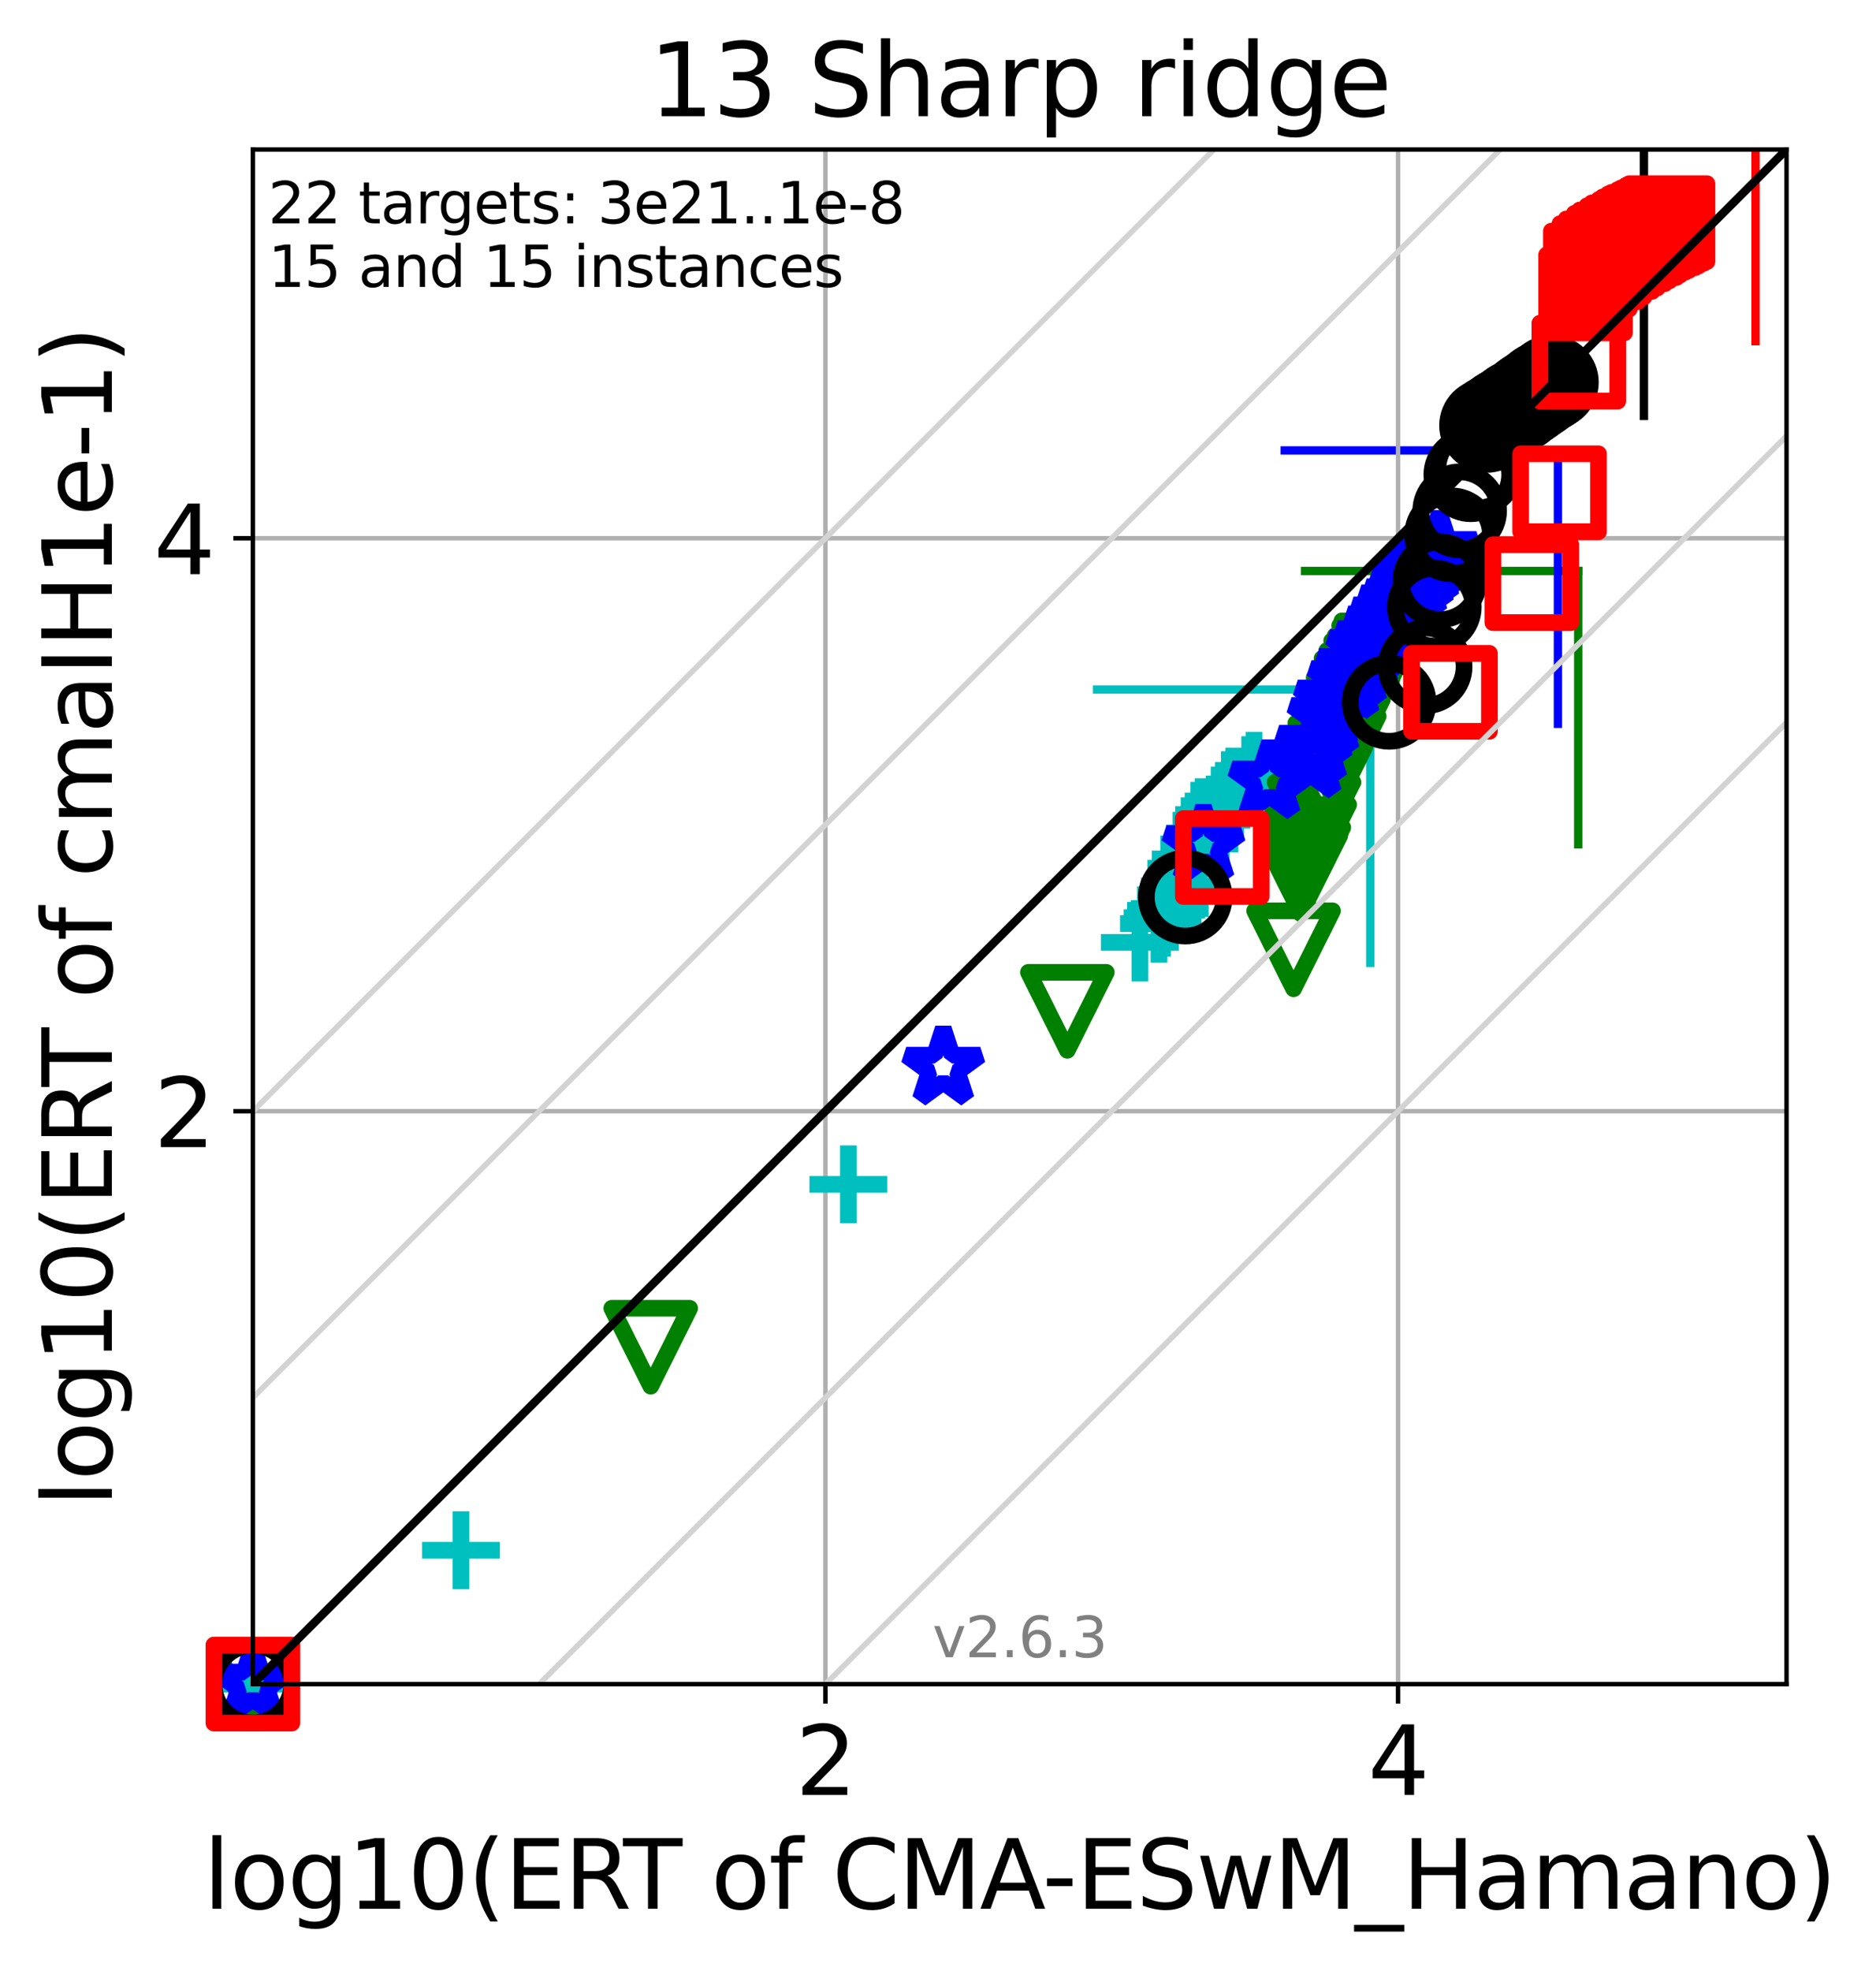 <?xml version="1.0" encoding="utf-8" standalone="no"?>
<!DOCTYPE svg PUBLIC "-//W3C//DTD SVG 1.1//EN"
  "http://www.w3.org/Graphics/SVG/1.1/DTD/svg11.dtd">
<svg height="354.256pt" version="1.1" viewBox="0 0 337.364 354.256" width="337.364pt" xmlns="http://www.w3.org/2000/svg" xmlns:xlink="http://www.w3.org/1999/xlink">
 <defs>
  <style type="text/css">*{stroke-linecap:butt;stroke-linejoin:round;}</style>
 </defs>
 <g id="figure_1">
  <g id="patch_1">
   <path d="M 0 354.256 
L 337.364 354.256 
L 337.364 0 
L 0 0 
z
" style="fill:#ffffff;"/>
  </g>
  <g id="axes_1">
   <g id="patch_2">
    <path d="M 45.469 302.677 
L 321.269 302.677 
L 321.269 26.877 
L 45.469 26.877 
z
" style="fill:#ffffff;"/>
   </g>
   <g id="line2d_1">
    <path clip-path="url(#pb1a067bcb6)" d="M 246.419 173.046 
L 246.419 123.916 
" style="fill:none;stroke:#00bfbf;stroke-linecap:square;stroke-width:1.5;"/>
   </g>
   <g id="line2d_2">
    <path clip-path="url(#pb1a067bcb6)" d="M 197.289 123.916 
L 246.419 123.916 
" style="fill:none;stroke:#00bfbf;stroke-linecap:square;stroke-width:1.5;"/>
   </g>
   <g id="line2d_3">
    <path clip-path="url(#pb1a067bcb6)" d="M 283.813 151.747 
L 283.813 102.617 
" style="fill:none;stroke:#008000;stroke-linecap:square;stroke-width:1.5;"/>
   </g>
   <g id="line2d_4">
    <path clip-path="url(#pb1a067bcb6)" d="M 234.682 102.617 
L 283.813 102.617 
" style="fill:none;stroke:#008000;stroke-linecap:square;stroke-width:1.5;"/>
   </g>
   <g id="line2d_5">
    <path clip-path="url(#pb1a067bcb6)" d="M 280.162 130.087 
L 280.162 80.956 
" style="fill:none;stroke:#0000ff;stroke-linecap:square;stroke-width:1.5;"/>
   </g>
   <g id="line2d_6">
    <path clip-path="url(#pb1a067bcb6)" d="M 231.032 80.956 
L 280.162 80.956 
" style="fill:none;stroke:#0000ff;stroke-linecap:square;stroke-width:1.5;"/>
   </g>
   <g id="line2d_7">
    <path clip-path="url(#pb1a067bcb6)" d="M 295.633 74.751 
L 295.633 25.62 
" style="fill:none;stroke:#000000;stroke-linecap:square;stroke-width:1.5;"/>
   </g>
   <g id="line2d_8">
    <path clip-path="url(#pb1a067bcb6)" d="M 246.502 25.62 
L 295.633 25.62 
" style="fill:none;stroke:#000000;stroke-linecap:square;stroke-width:1.5;"/>
   </g>
   <g id="line2d_9">
    <path clip-path="url(#pb1a067bcb6)" d="M 315.708 61.326 
L 315.708 12.195 
" style="fill:none;stroke:#ff0000;stroke-linecap:square;stroke-width:1.5;"/>
   </g>
   <g id="line2d_10">
    <path clip-path="url(#pb1a067bcb6)" d="M 266.578 12.195 
L 315.708 12.195 
" style="fill:none;stroke:#ff0000;stroke-linecap:square;stroke-width:1.5;"/>
   </g>
   <g id="matplotlib.axis_1">
    <g id="xtick_1">
     <g id="line2d_11">
      <path clip-path="url(#pb1a067bcb6)" d="M 148.442 302.677 
L 148.442 26.877 
" style="fill:none;stroke:#b0b0b0;stroke-linecap:square;stroke-width:0.8;"/>
     </g>
     <g id="line2d_12">
      <defs>
       <path d="M 0 0 
L 0 3.5 
" id="mba6563c220" style="stroke:#000000;stroke-width:0.8;"/>
      </defs>
      <g>
       <use style="stroke:#000000;stroke-width:0.8;" x="148.442" xlink:href="#mba6563c220" y="302.677"/>
      </g>
     </g>
     <g id="text_1">
      <!-- 2 -->
      <g transform="translate(143.034 322.595)scale(0.17 -0.17)">
       <defs>
        <path d="M 1228 531 
L 3431 531 
L 3431 0 
L 469 0 
L 469 531 
Q 828 903 1448 1529 
Q 2069 2156 2228 2338 
Q 2531 2678 2651 2914 
Q 2772 3150 2772 3378 
Q 2772 3750 2511 3984 
Q 2250 4219 1831 4219 
Q 1534 4219 1204 4116 
Q 875 4013 500 3803 
L 500 4441 
Q 881 4594 1212 4672 
Q 1544 4750 1819 4750 
Q 2544 4750 2975 4387 
Q 3406 4025 3406 3419 
Q 3406 3131 3298 2873 
Q 3191 2616 2906 2266 
Q 2828 2175 2409 1742 
Q 1991 1309 1228 531 
z
" id="DejaVuSans-32" transform="scale(0.016)"/>
       </defs>
       <use xlink:href="#DejaVuSans-32"/>
      </g>
     </g>
    </g>
    <g id="xtick_2">
     <g id="line2d_13">
      <path clip-path="url(#pb1a067bcb6)" d="M 251.414 302.677 
L 251.414 26.877 
" style="fill:none;stroke:#b0b0b0;stroke-linecap:square;stroke-width:0.8;"/>
     </g>
     <g id="line2d_14">
      <g>
       <use style="stroke:#000000;stroke-width:0.8;" x="251.414" xlink:href="#mba6563c220" y="302.677"/>
      </g>
     </g>
     <g id="text_2">
      <!-- 4 -->
      <g transform="translate(246.006 322.595)scale(0.17 -0.17)">
       <defs>
        <path d="M 2419 4116 
L 825 1625 
L 2419 1625 
L 2419 4116 
z
M 2253 4666 
L 3047 4666 
L 3047 1625 
L 3713 1625 
L 3713 1100 
L 3047 1100 
L 3047 0 
L 2419 0 
L 2419 1100 
L 313 1100 
L 313 1709 
L 2253 4666 
z
" id="DejaVuSans-34" transform="scale(0.016)"/>
       </defs>
       <use xlink:href="#DejaVuSans-34"/>
      </g>
     </g>
    </g>
    <g id="text_3">
     <!-- log10(ERT of CMA-ESwM_Hamano) -->
     <g transform="translate(36.574 343.047)scale(0.17 -0.17)">
      <defs>
       <path d="M 603 4863 
L 1178 4863 
L 1178 0 
L 603 0 
L 603 4863 
z
" id="DejaVuSans-6c" transform="scale(0.016)"/>
       <path d="M 1959 3097 
Q 1497 3097 1228 2736 
Q 959 2375 959 1747 
Q 959 1119 1226 758 
Q 1494 397 1959 397 
Q 2419 397 2687 759 
Q 2956 1122 2956 1747 
Q 2956 2369 2687 2733 
Q 2419 3097 1959 3097 
z
M 1959 3584 
Q 2709 3584 3137 3096 
Q 3566 2609 3566 1747 
Q 3566 888 3137 398 
Q 2709 -91 1959 -91 
Q 1206 -91 779 398 
Q 353 888 353 1747 
Q 353 2609 779 3096 
Q 1206 3584 1959 3584 
z
" id="DejaVuSans-6f" transform="scale(0.016)"/>
       <path d="M 2906 1791 
Q 2906 2416 2648 2759 
Q 2391 3103 1925 3103 
Q 1463 3103 1205 2759 
Q 947 2416 947 1791 
Q 947 1169 1205 825 
Q 1463 481 1925 481 
Q 2391 481 2648 825 
Q 2906 1169 2906 1791 
z
M 3481 434 
Q 3481 -459 3084 -895 
Q 2688 -1331 1869 -1331 
Q 1566 -1331 1297 -1286 
Q 1028 -1241 775 -1147 
L 775 -588 
Q 1028 -725 1275 -790 
Q 1522 -856 1778 -856 
Q 2344 -856 2625 -561 
Q 2906 -266 2906 331 
L 2906 616 
Q 2728 306 2450 153 
Q 2172 0 1784 0 
Q 1141 0 747 490 
Q 353 981 353 1791 
Q 353 2603 747 3093 
Q 1141 3584 1784 3584 
Q 2172 3584 2450 3431 
Q 2728 3278 2906 2969 
L 2906 3500 
L 3481 3500 
L 3481 434 
z
" id="DejaVuSans-67" transform="scale(0.016)"/>
       <path d="M 794 531 
L 1825 531 
L 1825 4091 
L 703 3866 
L 703 4441 
L 1819 4666 
L 2450 4666 
L 2450 531 
L 3481 531 
L 3481 0 
L 794 0 
L 794 531 
z
" id="DejaVuSans-31" transform="scale(0.016)"/>
       <path d="M 2034 4250 
Q 1547 4250 1301 3770 
Q 1056 3291 1056 2328 
Q 1056 1369 1301 889 
Q 1547 409 2034 409 
Q 2525 409 2770 889 
Q 3016 1369 3016 2328 
Q 3016 3291 2770 3770 
Q 2525 4250 2034 4250 
z
M 2034 4750 
Q 2819 4750 3233 4129 
Q 3647 3509 3647 2328 
Q 3647 1150 3233 529 
Q 2819 -91 2034 -91 
Q 1250 -91 836 529 
Q 422 1150 422 2328 
Q 422 3509 836 4129 
Q 1250 4750 2034 4750 
z
" id="DejaVuSans-30" transform="scale(0.016)"/>
       <path d="M 1984 4856 
Q 1566 4138 1362 3434 
Q 1159 2731 1159 2009 
Q 1159 1288 1364 580 
Q 1569 -128 1984 -844 
L 1484 -844 
Q 1016 -109 783 600 
Q 550 1309 550 2009 
Q 550 2706 781 3412 
Q 1013 4119 1484 4856 
L 1984 4856 
z
" id="DejaVuSans-28" transform="scale(0.016)"/>
       <path d="M 628 4666 
L 3578 4666 
L 3578 4134 
L 1259 4134 
L 1259 2753 
L 3481 2753 
L 3481 2222 
L 1259 2222 
L 1259 531 
L 3634 531 
L 3634 0 
L 628 0 
L 628 4666 
z
" id="DejaVuSans-45" transform="scale(0.016)"/>
       <path d="M 2841 2188 
Q 3044 2119 3236 1894 
Q 3428 1669 3622 1275 
L 4263 0 
L 3584 0 
L 2988 1197 
Q 2756 1666 2539 1819 
Q 2322 1972 1947 1972 
L 1259 1972 
L 1259 0 
L 628 0 
L 628 4666 
L 2053 4666 
Q 2853 4666 3247 4331 
Q 3641 3997 3641 3322 
Q 3641 2881 3436 2590 
Q 3231 2300 2841 2188 
z
M 1259 4147 
L 1259 2491 
L 2053 2491 
Q 2509 2491 2742 2702 
Q 2975 2913 2975 3322 
Q 2975 3731 2742 3939 
Q 2509 4147 2053 4147 
L 1259 4147 
z
" id="DejaVuSans-52" transform="scale(0.016)"/>
       <path d="M -19 4666 
L 3928 4666 
L 3928 4134 
L 2272 4134 
L 2272 0 
L 1638 0 
L 1638 4134 
L -19 4134 
L -19 4666 
z
" id="DejaVuSans-54" transform="scale(0.016)"/>
       <path id="DejaVuSans-20" transform="scale(0.016)"/>
       <path d="M 2375 4863 
L 2375 4384 
L 1825 4384 
Q 1516 4384 1395 4259 
Q 1275 4134 1275 3809 
L 1275 3500 
L 2222 3500 
L 2222 3053 
L 1275 3053 
L 1275 0 
L 697 0 
L 697 3053 
L 147 3053 
L 147 3500 
L 697 3500 
L 697 3744 
Q 697 4328 969 4595 
Q 1241 4863 1831 4863 
L 2375 4863 
z
" id="DejaVuSans-66" transform="scale(0.016)"/>
       <path d="M 4122 4306 
L 4122 3641 
Q 3803 3938 3442 4084 
Q 3081 4231 2675 4231 
Q 1875 4231 1450 3742 
Q 1025 3253 1025 2328 
Q 1025 1406 1450 917 
Q 1875 428 2675 428 
Q 3081 428 3442 575 
Q 3803 722 4122 1019 
L 4122 359 
Q 3791 134 3420 21 
Q 3050 -91 2638 -91 
Q 1578 -91 968 557 
Q 359 1206 359 2328 
Q 359 3453 968 4101 
Q 1578 4750 2638 4750 
Q 3056 4750 3426 4639 
Q 3797 4528 4122 4306 
z
" id="DejaVuSans-43" transform="scale(0.016)"/>
       <path d="M 628 4666 
L 1569 4666 
L 2759 1491 
L 3956 4666 
L 4897 4666 
L 4897 0 
L 4281 0 
L 4281 4097 
L 3078 897 
L 2444 897 
L 1241 4097 
L 1241 0 
L 628 0 
L 628 4666 
z
" id="DejaVuSans-4d" transform="scale(0.016)"/>
       <path d="M 2188 4044 
L 1331 1722 
L 3047 1722 
L 2188 4044 
z
M 1831 4666 
L 2547 4666 
L 4325 0 
L 3669 0 
L 3244 1197 
L 1141 1197 
L 716 0 
L 50 0 
L 1831 4666 
z
" id="DejaVuSans-41" transform="scale(0.016)"/>
       <path d="M 313 2009 
L 1997 2009 
L 1997 1497 
L 313 1497 
L 313 2009 
z
" id="DejaVuSans-2d" transform="scale(0.016)"/>
       <path d="M 3425 4513 
L 3425 3897 
Q 3066 4069 2747 4153 
Q 2428 4238 2131 4238 
Q 1616 4238 1336 4038 
Q 1056 3838 1056 3469 
Q 1056 3159 1242 3001 
Q 1428 2844 1947 2747 
L 2328 2669 
Q 3034 2534 3370 2195 
Q 3706 1856 3706 1288 
Q 3706 609 3251 259 
Q 2797 -91 1919 -91 
Q 1588 -91 1214 -16 
Q 841 59 441 206 
L 441 856 
Q 825 641 1194 531 
Q 1563 422 1919 422 
Q 2459 422 2753 634 
Q 3047 847 3047 1241 
Q 3047 1584 2836 1778 
Q 2625 1972 2144 2069 
L 1759 2144 
Q 1053 2284 737 2584 
Q 422 2884 422 3419 
Q 422 4038 858 4394 
Q 1294 4750 2059 4750 
Q 2388 4750 2728 4690 
Q 3069 4631 3425 4513 
z
" id="DejaVuSans-53" transform="scale(0.016)"/>
       <path d="M 269 3500 
L 844 3500 
L 1563 769 
L 2278 3500 
L 2956 3500 
L 3675 769 
L 4391 3500 
L 4966 3500 
L 4050 0 
L 3372 0 
L 2619 2869 
L 1863 0 
L 1184 0 
L 269 3500 
z
" id="DejaVuSans-77" transform="scale(0.016)"/>
       <path d="M 3263 -1063 
L 3263 -1509 
L -63 -1509 
L -63 -1063 
L 3263 -1063 
z
" id="DejaVuSans-5f" transform="scale(0.016)"/>
       <path d="M 628 4666 
L 1259 4666 
L 1259 2753 
L 3553 2753 
L 3553 4666 
L 4184 4666 
L 4184 0 
L 3553 0 
L 3553 2222 
L 1259 2222 
L 1259 0 
L 628 0 
L 628 4666 
z
" id="DejaVuSans-48" transform="scale(0.016)"/>
       <path d="M 2194 1759 
Q 1497 1759 1228 1600 
Q 959 1441 959 1056 
Q 959 750 1161 570 
Q 1363 391 1709 391 
Q 2188 391 2477 730 
Q 2766 1069 2766 1631 
L 2766 1759 
L 2194 1759 
z
M 3341 1997 
L 3341 0 
L 2766 0 
L 2766 531 
Q 2569 213 2275 61 
Q 1981 -91 1556 -91 
Q 1019 -91 701 211 
Q 384 513 384 1019 
Q 384 1609 779 1909 
Q 1175 2209 1959 2209 
L 2766 2209 
L 2766 2266 
Q 2766 2663 2505 2880 
Q 2244 3097 1772 3097 
Q 1472 3097 1187 3025 
Q 903 2953 641 2809 
L 641 3341 
Q 956 3463 1253 3523 
Q 1550 3584 1831 3584 
Q 2591 3584 2966 3190 
Q 3341 2797 3341 1997 
z
" id="DejaVuSans-61" transform="scale(0.016)"/>
       <path d="M 3328 2828 
Q 3544 3216 3844 3400 
Q 4144 3584 4550 3584 
Q 5097 3584 5394 3201 
Q 5691 2819 5691 2113 
L 5691 0 
L 5113 0 
L 5113 2094 
Q 5113 2597 4934 2840 
Q 4756 3084 4391 3084 
Q 3944 3084 3684 2787 
Q 3425 2491 3425 1978 
L 3425 0 
L 2847 0 
L 2847 2094 
Q 2847 2600 2669 2842 
Q 2491 3084 2119 3084 
Q 1678 3084 1418 2786 
Q 1159 2488 1159 1978 
L 1159 0 
L 581 0 
L 581 3500 
L 1159 3500 
L 1159 2956 
Q 1356 3278 1631 3431 
Q 1906 3584 2284 3584 
Q 2666 3584 2933 3390 
Q 3200 3197 3328 2828 
z
" id="DejaVuSans-6d" transform="scale(0.016)"/>
       <path d="M 3513 2113 
L 3513 0 
L 2938 0 
L 2938 2094 
Q 2938 2591 2744 2837 
Q 2550 3084 2163 3084 
Q 1697 3084 1428 2787 
Q 1159 2491 1159 1978 
L 1159 0 
L 581 0 
L 581 3500 
L 1159 3500 
L 1159 2956 
Q 1366 3272 1645 3428 
Q 1925 3584 2291 3584 
Q 2894 3584 3203 3211 
Q 3513 2838 3513 2113 
z
" id="DejaVuSans-6e" transform="scale(0.016)"/>
       <path d="M 513 4856 
L 1013 4856 
Q 1481 4119 1714 3412 
Q 1947 2706 1947 2009 
Q 1947 1309 1714 600 
Q 1481 -109 1013 -844 
L 513 -844 
Q 928 -128 1133 580 
Q 1338 1288 1338 2009 
Q 1338 2731 1133 3434 
Q 928 4138 513 4856 
z
" id="DejaVuSans-29" transform="scale(0.016)"/>
      </defs>
      <use xlink:href="#DejaVuSans-6c"/>
      <use x="27.783" xlink:href="#DejaVuSans-6f"/>
      <use x="88.965" xlink:href="#DejaVuSans-67"/>
      <use x="152.441" xlink:href="#DejaVuSans-31"/>
      <use x="216.064" xlink:href="#DejaVuSans-30"/>
      <use x="279.688" xlink:href="#DejaVuSans-28"/>
      <use x="318.701" xlink:href="#DejaVuSans-45"/>
      <use x="381.885" xlink:href="#DejaVuSans-52"/>
      <use x="444.117" xlink:href="#DejaVuSans-54"/>
      <use x="505.201" xlink:href="#DejaVuSans-20"/>
      <use x="536.988" xlink:href="#DejaVuSans-6f"/>
      <use x="598.17" xlink:href="#DejaVuSans-66"/>
      <use x="633.375" xlink:href="#DejaVuSans-20"/>
      <use x="665.162" xlink:href="#DejaVuSans-43"/>
      <use x="734.986" xlink:href="#DejaVuSans-4d"/>
      <use x="821.266" xlink:href="#DejaVuSans-41"/>
      <use x="887.424" xlink:href="#DejaVuSans-2d"/>
      <use x="923.508" xlink:href="#DejaVuSans-45"/>
      <use x="986.691" xlink:href="#DejaVuSans-53"/>
      <use x="1050.168" xlink:href="#DejaVuSans-77"/>
      <use x="1131.955" xlink:href="#DejaVuSans-4d"/>
      <use x="1218.234" xlink:href="#DejaVuSans-5f"/>
      <use x="1268.234" xlink:href="#DejaVuSans-48"/>
      <use x="1343.43" xlink:href="#DejaVuSans-61"/>
      <use x="1404.709" xlink:href="#DejaVuSans-6d"/>
      <use x="1502.121" xlink:href="#DejaVuSans-61"/>
      <use x="1563.4" xlink:href="#DejaVuSans-6e"/>
      <use x="1626.779" xlink:href="#DejaVuSans-6f"/>
      <use x="1687.961" xlink:href="#DejaVuSans-29"/>
     </g>
    </g>
   </g>
   <g id="matplotlib.axis_2">
    <g id="ytick_1">
     <g id="line2d_15">
      <path clip-path="url(#pb1a067bcb6)" d="M 45.469 199.705 
L 321.269 199.705 
" style="fill:none;stroke:#b0b0b0;stroke-linecap:square;stroke-width:0.8;"/>
     </g>
     <g id="line2d_16">
      <defs>
       <path d="M 0 0 
L -3.5 0 
" id="m5950ad0f3e" style="stroke:#000000;stroke-width:0.8;"/>
      </defs>
      <g>
       <use style="stroke:#000000;stroke-width:0.8;" x="45.469" xlink:href="#m5950ad0f3e" y="199.705"/>
      </g>
     </g>
     <g id="text_4">
      <!-- 2 -->
      <g transform="translate(27.653 206.163)scale(0.17 -0.17)">
       <use xlink:href="#DejaVuSans-32"/>
      </g>
     </g>
    </g>
    <g id="ytick_2">
     <g id="line2d_17">
      <path clip-path="url(#pb1a067bcb6)" d="M 45.469 96.732 
L 321.269 96.732 
" style="fill:none;stroke:#b0b0b0;stroke-linecap:square;stroke-width:0.8;"/>
     </g>
     <g id="line2d_18">
      <g>
       <use style="stroke:#000000;stroke-width:0.8;" x="45.469" xlink:href="#m5950ad0f3e" y="96.732"/>
      </g>
     </g>
     <g id="text_5">
      <!-- 4 -->
      <g transform="translate(27.653 103.191)scale(0.17 -0.17)">
       <use xlink:href="#DejaVuSans-34"/>
      </g>
     </g>
    </g>
    <g id="text_6">
     <!-- log10(ERT of cmaIH1e-1) -->
     <g transform="translate(20.117 270.808)rotate(-90)scale(0.17 -0.17)">
      <defs>
       <path d="M 3122 3366 
L 3122 2828 
Q 2878 2963 2633 3030 
Q 2388 3097 2138 3097 
Q 1578 3097 1268 2742 
Q 959 2388 959 1747 
Q 959 1106 1268 751 
Q 1578 397 2138 397 
Q 2388 397 2633 464 
Q 2878 531 3122 666 
L 3122 134 
Q 2881 22 2623 -34 
Q 2366 -91 2075 -91 
Q 1284 -91 818 406 
Q 353 903 353 1747 
Q 353 2603 823 3093 
Q 1294 3584 2113 3584 
Q 2378 3584 2631 3529 
Q 2884 3475 3122 3366 
z
" id="DejaVuSans-63" transform="scale(0.016)"/>
       <path d="M 628 4666 
L 1259 4666 
L 1259 0 
L 628 0 
L 628 4666 
z
" id="DejaVuSans-49" transform="scale(0.016)"/>
       <path d="M 3597 1894 
L 3597 1613 
L 953 1613 
Q 991 1019 1311 708 
Q 1631 397 2203 397 
Q 2534 397 2845 478 
Q 3156 559 3463 722 
L 3463 178 
Q 3153 47 2828 -22 
Q 2503 -91 2169 -91 
Q 1331 -91 842 396 
Q 353 884 353 1716 
Q 353 2575 817 3079 
Q 1281 3584 2069 3584 
Q 2775 3584 3186 3129 
Q 3597 2675 3597 1894 
z
M 3022 2063 
Q 3016 2534 2758 2815 
Q 2500 3097 2075 3097 
Q 1594 3097 1305 2825 
Q 1016 2553 972 2059 
L 3022 2063 
z
" id="DejaVuSans-65" transform="scale(0.016)"/>
      </defs>
      <use xlink:href="#DejaVuSans-6c"/>
      <use x="27.783" xlink:href="#DejaVuSans-6f"/>
      <use x="88.965" xlink:href="#DejaVuSans-67"/>
      <use x="152.441" xlink:href="#DejaVuSans-31"/>
      <use x="216.064" xlink:href="#DejaVuSans-30"/>
      <use x="279.688" xlink:href="#DejaVuSans-28"/>
      <use x="318.701" xlink:href="#DejaVuSans-45"/>
      <use x="381.885" xlink:href="#DejaVuSans-52"/>
      <use x="444.117" xlink:href="#DejaVuSans-54"/>
      <use x="505.201" xlink:href="#DejaVuSans-20"/>
      <use x="536.988" xlink:href="#DejaVuSans-6f"/>
      <use x="598.17" xlink:href="#DejaVuSans-66"/>
      <use x="633.375" xlink:href="#DejaVuSans-20"/>
      <use x="665.162" xlink:href="#DejaVuSans-63"/>
      <use x="720.143" xlink:href="#DejaVuSans-6d"/>
      <use x="817.555" xlink:href="#DejaVuSans-61"/>
      <use x="878.834" xlink:href="#DejaVuSans-49"/>
      <use x="908.326" xlink:href="#DejaVuSans-48"/>
      <use x="983.521" xlink:href="#DejaVuSans-31"/>
      <use x="1047.145" xlink:href="#DejaVuSans-65"/>
      <use x="1108.668" xlink:href="#DejaVuSans-2d"/>
      <use x="1144.752" xlink:href="#DejaVuSans-31"/>
      <use x="1208.375" xlink:href="#DejaVuSans-29"/>
     </g>
    </g>
   </g>
   <g id="line2d_19">
    <defs>
     <path d="M -7 0 
L 7 0 
M 0 7 
L 0 -7 
" id="mb53711b8f4" style="stroke:#00bfbf;stroke-width:3;"/>
    </defs>
    <g>
     <use style="fill-opacity:0;stroke:#00bfbf;stroke-width:3;" x="45.469" xlink:href="#mb53711b8f4" y="302.677"/>
     <use style="fill-opacity:0;stroke:#00bfbf;stroke-width:3;" x="82.9" xlink:href="#mb53711b8f4" y="278.614"/>
     <use style="fill-opacity:0;stroke:#00bfbf;stroke-width:3;" x="152.568" xlink:href="#mb53711b8f4" y="212.857"/>
     <use style="fill-opacity:0;stroke:#00bfbf;stroke-width:3;" x="204.988" xlink:href="#mb53711b8f4" y="169.365"/>
     <use style="fill-opacity:0;stroke:#00bfbf;stroke-width:3;" x="208.416" xlink:href="#mb53711b8f4" y="165.994"/>
     <use style="fill-opacity:0;stroke:#00bfbf;stroke-width:3;" x="209.068" xlink:href="#mb53711b8f4" y="164.94"/>
     <use style="fill-opacity:0;stroke:#00bfbf;stroke-width:3;" x="209.684" xlink:href="#mb53711b8f4" y="163.598"/>
     <use style="fill-opacity:0;stroke:#00bfbf;stroke-width:3;" x="210.356" xlink:href="#mb53711b8f4" y="163.28"/>
     <use style="fill-opacity:0;stroke:#00bfbf;stroke-width:3;" x="211.491" xlink:href="#mb53711b8f4" y="160.795"/>
     <use style="fill-opacity:0;stroke:#00bfbf;stroke-width:3;" x="212.175" xlink:href="#mb53711b8f4" y="159.232"/>
     <use style="fill-opacity:0;stroke:#00bfbf;stroke-width:3;" x="213.333" xlink:href="#mb53711b8f4" y="156.043"/>
     <use style="fill-opacity:0;stroke:#00bfbf;stroke-width:3;" x="214.132" xlink:href="#mb53711b8f4" y="154.365"/>
     <use style="fill-opacity:0;stroke:#00bfbf;stroke-width:3;" x="215.663" xlink:href="#mb53711b8f4" y="151.676"/>
     <use style="fill-opacity:0;stroke:#00bfbf;stroke-width:3;" x="216.713" xlink:href="#mb53711b8f4" y="149.718"/>
     <use style="fill-opacity:0;stroke:#00bfbf;stroke-width:3;" x="217.86" xlink:href="#mb53711b8f4" y="147.413"/>
     <use style="fill-opacity:0;stroke:#00bfbf;stroke-width:3;" x="218.333" xlink:href="#mb53711b8f4" y="146.389"/>
     <use style="fill-opacity:0;stroke:#00bfbf;stroke-width:3;" x="219.331" xlink:href="#mb53711b8f4" y="144.791"/>
     <use style="fill-opacity:0;stroke:#00bfbf;stroke-width:3;" x="220.041" xlink:href="#mb53711b8f4" y="143.946"/>
     <use style="fill-opacity:0;stroke:#00bfbf;stroke-width:3;" x="221.064" xlink:href="#mb53711b8f4" y="142.019"/>
     <use style="fill-opacity:0;stroke:#00bfbf;stroke-width:3;" x="221.854" xlink:href="#mb53711b8f4" y="141.368"/>
     <use style="fill-opacity:0;stroke:#00bfbf;stroke-width:3;" x="224.73" xlink:href="#mb53711b8f4" y="139.307"/>
     <use style="fill-opacity:0;stroke:#00bfbf;stroke-width:3;" x="225.523" xlink:href="#mb53711b8f4" y="138.527"/>
    </g>
   </g>
   <g id="line2d_20">
    <defs>
     <path d="M -0 7 
L 7 -7 
L -7 -7 
z
" id="m79c77dc671" style="stroke:#008000;stroke-linejoin:miter;stroke-width:3;"/>
    </defs>
    <g>
     <use style="fill-opacity:0;stroke:#008000;stroke-linejoin:miter;stroke-width:3;" x="45.469" xlink:href="#m79c77dc671" y="302.677"/>
     <use style="fill-opacity:0;stroke:#008000;stroke-linejoin:miter;stroke-width:3;" x="117.022" xlink:href="#m79c77dc671" y="242.125"/>
     <use style="fill-opacity:0;stroke:#008000;stroke-linejoin:miter;stroke-width:3;" x="191.942" xlink:href="#m79c77dc671" y="181.752"/>
     <use style="fill-opacity:0;stroke:#008000;stroke-linejoin:miter;stroke-width:3;" x="232.626" xlink:href="#m79c77dc671" y="170.697"/>
     <use style="fill-opacity:0;stroke:#008000;stroke-linejoin:miter;stroke-width:3;" x="233.923" xlink:href="#m79c77dc671" y="157.191"/>
     <use style="fill-opacity:0;stroke:#008000;stroke-linejoin:miter;stroke-width:3;" x="234.467" xlink:href="#m79c77dc671" y="155.709"/>
     <use style="fill-opacity:0;stroke:#008000;stroke-linejoin:miter;stroke-width:3;" x="235.529" xlink:href="#m79c77dc671" y="151.617"/>
     <use style="fill-opacity:0;stroke:#008000;stroke-linejoin:miter;stroke-width:3;" x="236.297" xlink:href="#m79c77dc671" y="147.598"/>
     <use style="fill-opacity:0;stroke:#008000;stroke-linejoin:miter;stroke-width:3;" x="237.194" xlink:href="#m79c77dc671" y="143.582"/>
     <use style="fill-opacity:0;stroke:#008000;stroke-linejoin:miter;stroke-width:3;" x="238.456" xlink:href="#m79c77dc671" y="141.222"/>
     <use style="fill-opacity:0;stroke:#008000;stroke-linejoin:miter;stroke-width:3;" x="240.026" xlink:href="#m79c77dc671" y="136.969"/>
     <use style="fill-opacity:0;stroke:#008000;stroke-linejoin:miter;stroke-width:3;" x="240.84" xlink:href="#m79c77dc671" y="135.728"/>
     <use style="fill-opacity:0;stroke:#008000;stroke-linejoin:miter;stroke-width:3;" x="241.595" xlink:href="#m79c77dc671" y="132.743"/>
     <use style="fill-opacity:0;stroke:#008000;stroke-linejoin:miter;stroke-width:3;" x="242.36" xlink:href="#m79c77dc671" y="130.797"/>
     <use style="fill-opacity:0;stroke:#008000;stroke-linejoin:miter;stroke-width:3;" x="243.332" xlink:href="#m79c77dc671" y="128.834"/>
     <use style="fill-opacity:0;stroke:#008000;stroke-linejoin:miter;stroke-width:3;" x="243.943" xlink:href="#m79c77dc671" y="127.444"/>
     <use style="fill-opacity:0;stroke:#008000;stroke-linejoin:miter;stroke-width:3;" x="244.749" xlink:href="#m79c77dc671" y="125.348"/>
     <use style="fill-opacity:0;stroke:#008000;stroke-linejoin:miter;stroke-width:3;" x="245.604" xlink:href="#m79c77dc671" y="123.936"/>
     <use style="fill-opacity:0;stroke:#008000;stroke-linejoin:miter;stroke-width:3;" x="246.485" xlink:href="#m79c77dc671" y="122.176"/>
     <use style="fill-opacity:0;stroke:#008000;stroke-linejoin:miter;stroke-width:3;" x="247.098" xlink:href="#m79c77dc671" y="121.263"/>
     <use style="fill-opacity:0;stroke:#008000;stroke-linejoin:miter;stroke-width:3;" x="247.912" xlink:href="#m79c77dc671" y="119.44"/>
     <use style="fill-opacity:0;stroke:#008000;stroke-linejoin:miter;stroke-width:3;" x="248.31" xlink:href="#m79c77dc671" y="118.594"/>
    </g>
   </g>
   <g id="line2d_21">
    <defs>
     <path d="M 0 -7 
L -1.572 -2.163 
L -6.657 -2.163 
L -2.543 0.826 
L -4.114 5.663 
L -0 2.674 
L 4.114 5.663 
L 2.543 0.826 
L 6.657 -2.163 
L 1.572 -2.163 
z
" id="m4b06f70e6f" style="stroke:#0000ff;stroke-linejoin:bevel;stroke-width:3;"/>
    </defs>
    <g>
     <use style="fill-opacity:0;stroke:#0000ff;stroke-linejoin:bevel;stroke-width:3;" x="45.469" xlink:href="#m4b06f70e6f" y="302.677"/>
     <use style="fill-opacity:0;stroke:#0000ff;stroke-linejoin:bevel;stroke-width:3;" x="169.629" xlink:href="#m4b06f70e6f" y="191.801"/>
     <use style="fill-opacity:0;stroke:#0000ff;stroke-linejoin:bevel;stroke-width:3;" x="216.421" xlink:href="#m4b06f70e6f" y="151.963"/>
     <use style="fill-opacity:0;stroke:#0000ff;stroke-linejoin:bevel;stroke-width:3;" x="228.295" xlink:href="#m4b06f70e6f" y="140.356"/>
     <use style="fill-opacity:0;stroke:#0000ff;stroke-linejoin:bevel;stroke-width:3;" x="235.682" xlink:href="#m4b06f70e6f" y="136.602"/>
     <use style="fill-opacity:0;stroke:#0000ff;stroke-linejoin:bevel;stroke-width:3;" x="236.699" xlink:href="#m4b06f70e6f" y="133.943"/>
     <use style="fill-opacity:0;stroke:#0000ff;stroke-linejoin:bevel;stroke-width:3;" x="238.911" xlink:href="#m4b06f70e6f" y="128.945"/>
     <use style="fill-opacity:0;stroke:#0000ff;stroke-linejoin:bevel;stroke-width:3;" x="240.042" xlink:href="#m4b06f70e6f" y="125.814"/>
     <use style="fill-opacity:0;stroke:#0000ff;stroke-linejoin:bevel;stroke-width:3;" x="242.504" xlink:href="#m4b06f70e6f" y="122.328"/>
     <use style="fill-opacity:0;stroke:#0000ff;stroke-linejoin:bevel;stroke-width:3;" x="243.884" xlink:href="#m4b06f70e6f" y="120.161"/>
     <use style="fill-opacity:0;stroke:#0000ff;stroke-linejoin:bevel;stroke-width:3;" x="245.853" xlink:href="#m4b06f70e6f" y="116.768"/>
     <use style="fill-opacity:0;stroke:#0000ff;stroke-linejoin:bevel;stroke-width:3;" x="247.25" xlink:href="#m4b06f70e6f" y="115.117"/>
     <use style="fill-opacity:0;stroke:#0000ff;stroke-linejoin:bevel;stroke-width:3;" x="249.12" xlink:href="#m4b06f70e6f" y="112.489"/>
     <use style="fill-opacity:0;stroke:#0000ff;stroke-linejoin:bevel;stroke-width:3;" x="250.069" xlink:href="#m4b06f70e6f" y="110.883"/>
     <use style="fill-opacity:0;stroke:#0000ff;stroke-linejoin:bevel;stroke-width:3;" x="251.485" xlink:href="#m4b06f70e6f" y="108.714"/>
     <use style="fill-opacity:0;stroke:#0000ff;stroke-linejoin:bevel;stroke-width:3;" x="252.418" xlink:href="#m4b06f70e6f" y="107.613"/>
     <use style="fill-opacity:0;stroke:#0000ff;stroke-linejoin:bevel;stroke-width:3;" x="253.738" xlink:href="#m4b06f70e6f" y="105.152"/>
     <use style="fill-opacity:0;stroke:#0000ff;stroke-linejoin:bevel;stroke-width:3;" x="254.717" xlink:href="#m4b06f70e6f" y="104.119"/>
     <use style="fill-opacity:0;stroke:#0000ff;stroke-linejoin:bevel;stroke-width:3;" x="255.891" xlink:href="#m4b06f70e6f" y="102.521"/>
     <use style="fill-opacity:0;stroke:#0000ff;stroke-linejoin:bevel;stroke-width:3;" x="256.861" xlink:href="#m4b06f70e6f" y="101.452"/>
     <use style="fill-opacity:0;stroke:#0000ff;stroke-linejoin:bevel;stroke-width:3;" x="257.93" xlink:href="#m4b06f70e6f" y="100.222"/>
     <use style="fill-opacity:0;stroke:#0000ff;stroke-linejoin:bevel;stroke-width:3;" x="258.847" xlink:href="#m4b06f70e6f" y="99.128"/>
    </g>
   </g>
   <g id="line2d_22">
    <defs>
     <path d="M 0 7 
C 1.856 7 3.637 6.262 4.95 4.95 
C 6.262 3.637 7 1.856 7 0 
C 7 -1.856 6.262 -3.637 4.95 -4.95 
C 3.637 -6.262 1.856 -7 0 -7 
C -1.856 -7 -3.637 -6.262 -4.95 -4.95 
C -6.262 -3.637 -7 -1.856 -7 0 
C -7 1.856 -6.262 3.637 -4.95 4.95 
C -3.637 6.262 -1.856 7 0 7 
z
" id="ma22e4457f1" style="stroke:#000000;stroke-width:3;"/>
    </defs>
    <g>
     <use style="fill-opacity:0;stroke:#000000;stroke-width:3;" x="45.469" xlink:href="#ma22e4457f1" y="302.677"/>
     <use style="fill-opacity:0;stroke:#000000;stroke-width:3;" x="213.149" xlink:href="#ma22e4457f1" y="161.234"/>
     <use style="fill-opacity:0;stroke:#000000;stroke-width:3;" x="249.811" xlink:href="#ma22e4457f1" y="126.224"/>
     <use style="fill-opacity:0;stroke:#000000;stroke-width:3;" x="256.285" xlink:href="#ma22e4457f1" y="119.838"/>
     <use style="fill-opacity:0;stroke:#000000;stroke-width:3;" x="257.94" xlink:href="#ma22e4457f1" y="109.113"/>
     <use style="fill-opacity:0;stroke:#000000;stroke-width:3;" x="258.929" xlink:href="#ma22e4457f1" y="104.378"/>
     <use style="fill-opacity:0;stroke:#000000;stroke-width:3;" x="261.036" xlink:href="#ma22e4457f1" y="96.127"/>
     <use style="fill-opacity:0;stroke:#000000;stroke-width:3;" x="262.496" xlink:href="#ma22e4457f1" y="91.803"/>
     <use style="fill-opacity:0;stroke:#000000;stroke-width:3;" x="264.489" xlink:href="#ma22e4457f1" y="85.323"/>
     <use style="fill-opacity:0;stroke:#000000;stroke-width:3;" x="265.567" xlink:href="#ma22e4457f1" y="84.336"/>
     <use style="fill-opacity:0;stroke:#000000;stroke-width:3;" x="267.314" xlink:href="#ma22e4457f1" y="76.474"/>
     <use style="fill-opacity:0;stroke:#000000;stroke-width:3;" x="268.444" xlink:href="#ma22e4457f1" y="75.75"/>
     <use style="fill-opacity:0;stroke:#000000;stroke-width:3;" x="269.986" xlink:href="#ma22e4457f1" y="74.737"/>
     <use style="fill-opacity:0;stroke:#000000;stroke-width:3;" x="270.974" xlink:href="#ma22e4457f1" y="74.146"/>
     <use style="fill-opacity:0;stroke:#000000;stroke-width:3;" x="272.27" xlink:href="#ma22e4457f1" y="73.23"/>
     <use style="fill-opacity:0;stroke:#000000;stroke-width:3;" x="273.201" xlink:href="#ma22e4457f1" y="72.732"/>
     <use style="fill-opacity:0;stroke:#000000;stroke-width:3;" x="274.455" xlink:href="#ma22e4457f1" y="71.796"/>
     <use style="fill-opacity:0;stroke:#000000;stroke-width:3;" x="275.216" xlink:href="#ma22e4457f1" y="71.273"/>
     <use style="fill-opacity:0;stroke:#000000;stroke-width:3;" x="276.413" xlink:href="#ma22e4457f1" y="70.441"/>
     <use style="fill-opacity:0;stroke:#000000;stroke-width:3;" x="277.145" xlink:href="#ma22e4457f1" y="69.867"/>
     <use style="fill-opacity:0;stroke:#000000;stroke-width:3;" x="278.338" xlink:href="#ma22e4457f1" y="69.157"/>
     <use style="fill-opacity:0;stroke:#000000;stroke-width:3;" x="279" xlink:href="#ma22e4457f1" y="68.697"/>
    </g>
   </g>
   <g id="line2d_23">
    <defs>
     <path d="M -7 7 
L 7 7 
L 7 -7 
L -7 -7 
z
" id="m9977136dd2" style="stroke:#ff0000;stroke-linejoin:miter;stroke-width:3;"/>
    </defs>
    <g>
     <use style="fill-opacity:0;stroke:#ff0000;stroke-linejoin:miter;stroke-width:3;" x="45.469" xlink:href="#m9977136dd2" y="302.677"/>
     <use style="fill-opacity:0;stroke:#ff0000;stroke-linejoin:miter;stroke-width:3;" x="219.799" xlink:href="#m9977136dd2" y="154.115"/>
     <use style="fill-opacity:0;stroke:#ff0000;stroke-linejoin:miter;stroke-width:3;" x="260.848" xlink:href="#m9977136dd2" y="124.434"/>
     <use style="fill-opacity:0;stroke:#ff0000;stroke-linejoin:miter;stroke-width:3;" x="275.472" xlink:href="#m9977136dd2" y="104.896"/>
     <use style="fill-opacity:0;stroke:#ff0000;stroke-linejoin:miter;stroke-width:3;" x="280.464" xlink:href="#m9977136dd2" y="88.558"/>
     <use style="fill-opacity:0;stroke:#ff0000;stroke-linejoin:miter;stroke-width:3;" x="283.92" xlink:href="#m9977136dd2" y="65.087"/>
     <use style="fill-opacity:0;stroke:#ff0000;stroke-linejoin:miter;stroke-width:3;" x="285.121" xlink:href="#m9977136dd2" y="52.828"/>
     <use style="fill-opacity:0;stroke:#ff0000;stroke-linejoin:miter;stroke-width:3;" x="285.992" xlink:href="#m9977136dd2" y="48.535"/>
     <use style="fill-opacity:0;stroke:#ff0000;stroke-linejoin:miter;stroke-width:3;" x="287.524" xlink:href="#m9977136dd2" y="47.214"/>
     <use style="fill-opacity:0;stroke:#ff0000;stroke-linejoin:miter;stroke-width:3;" x="288.661" xlink:href="#m9977136dd2" y="46.35"/>
     <use style="fill-opacity:0;stroke:#ff0000;stroke-linejoin:miter;stroke-width:3;" x="290.107" xlink:href="#m9977136dd2" y="45.361"/>
     <use style="fill-opacity:0;stroke:#ff0000;stroke-linejoin:miter;stroke-width:3;" x="291.05" xlink:href="#m9977136dd2" y="44.759"/>
     <use style="fill-opacity:0;stroke:#ff0000;stroke-linejoin:miter;stroke-width:3;" x="292.384" xlink:href="#m9977136dd2" y="43.985"/>
     <use style="fill-opacity:0;stroke:#ff0000;stroke-linejoin:miter;stroke-width:3;" x="293.239" xlink:href="#m9977136dd2" y="43.464"/>
     <use style="fill-opacity:0;stroke:#ff0000;stroke-linejoin:miter;stroke-width:3;" x="294.487" xlink:href="#m9977136dd2" y="42.862"/>
     <use style="fill-opacity:0;stroke:#ff0000;stroke-linejoin:miter;stroke-width:3;" x="295.163" xlink:href="#m9977136dd2" y="42.422"/>
     <use style="fill-opacity:0;stroke:#ff0000;stroke-linejoin:miter;stroke-width:3;" x="296.149" xlink:href="#m9977136dd2" y="41.88"/>
     <use style="fill-opacity:0;stroke:#ff0000;stroke-linejoin:miter;stroke-width:3;" x="296.771" xlink:href="#m9977136dd2" y="41.585"/>
     <use style="fill-opacity:0;stroke:#ff0000;stroke-linejoin:miter;stroke-width:3;" x="297.847" xlink:href="#m9977136dd2" y="41.106"/>
     <use style="fill-opacity:0;stroke:#ff0000;stroke-linejoin:miter;stroke-width:3;" x="298.475" xlink:href="#m9977136dd2" y="40.789"/>
     <use style="fill-opacity:0;stroke:#ff0000;stroke-linejoin:miter;stroke-width:3;" x="299.375" xlink:href="#m9977136dd2" y="40.315"/>
     <use style="fill-opacity:0;stroke:#ff0000;stroke-linejoin:miter;stroke-width:3;" x="299.966" xlink:href="#m9977136dd2" y="40.011"/>
    </g>
   </g>
   <g id="line2d_24">
    <path clip-path="url(#pb1a067bcb6)" d="M 45.469 302.677 
L 321.269 26.877 
" style="fill:none;stroke:#000000;stroke-linecap:square;stroke-width:1.5;"/>
   </g>
   <g id="line2d_25">
    <path clip-path="url(#pb1a067bcb6)" d="M 96.955 302.677 
L 338.364 61.268 
" style="fill:none;stroke:#d3d3d3;stroke-linecap:square;"/>
   </g>
   <g id="line2d_26">
    <path clip-path="url(#pb1a067bcb6)" d="M 148.442 302.677 
L 338.364 112.755 
" style="fill:none;stroke:#d3d3d3;stroke-linecap:square;"/>
   </g>
   <g id="line2d_27">
    <path clip-path="url(#pb1a067bcb6)" d="M 45.469 251.191 
L 297.66 -1 
" style="fill:none;stroke:#d3d3d3;stroke-linecap:square;"/>
   </g>
   <g id="line2d_28">
    <path clip-path="url(#pb1a067bcb6)" d="M 45.469 199.705 
L 246.174 -1 
" style="fill:none;stroke:#d3d3d3;stroke-linecap:square;"/>
   </g>
   <g id="patch_3">
    <path d="M 45.469 302.677 
L 45.469 26.877 
" style="fill:none;stroke:#000000;stroke-linecap:square;stroke-linejoin:miter;stroke-width:0.8;"/>
   </g>
   <g id="patch_4">
    <path d="M 321.269 302.677 
L 321.269 26.877 
" style="fill:none;stroke:#000000;stroke-linecap:square;stroke-linejoin:miter;stroke-width:0.8;"/>
   </g>
   <g id="patch_5">
    <path d="M 45.469 302.677 
L 321.269 302.677 
" style="fill:none;stroke:#000000;stroke-linecap:square;stroke-linejoin:miter;stroke-width:0.8;"/>
   </g>
   <g id="patch_6">
    <path d="M 45.469 26.877 
L 321.269 26.877 
" style="fill:none;stroke:#000000;stroke-linecap:square;stroke-linejoin:miter;stroke-width:0.8;"/>
   </g>
   <g id="text_7">
    <!-- 22 targets: 3e21..1e-8 -->
    <g transform="translate(48.227 40.144)scale(0.102 -0.102)">
     <defs>
      <path d="M 1172 4494 
L 1172 3500 
L 2356 3500 
L 2356 3053 
L 1172 3053 
L 1172 1153 
Q 1172 725 1289 603 
Q 1406 481 1766 481 
L 2356 481 
L 2356 0 
L 1766 0 
Q 1100 0 847 248 
Q 594 497 594 1153 
L 594 3053 
L 172 3053 
L 172 3500 
L 594 3500 
L 594 4494 
L 1172 4494 
z
" id="DejaVuSans-74" transform="scale(0.016)"/>
      <path d="M 2631 2963 
Q 2534 3019 2420 3045 
Q 2306 3072 2169 3072 
Q 1681 3072 1420 2755 
Q 1159 2438 1159 1844 
L 1159 0 
L 581 0 
L 581 3500 
L 1159 3500 
L 1159 2956 
Q 1341 3275 1631 3429 
Q 1922 3584 2338 3584 
Q 2397 3584 2469 3576 
Q 2541 3569 2628 3553 
L 2631 2963 
z
" id="DejaVuSans-72" transform="scale(0.016)"/>
      <path d="M 2834 3397 
L 2834 2853 
Q 2591 2978 2328 3040 
Q 2066 3103 1784 3103 
Q 1356 3103 1142 2972 
Q 928 2841 928 2578 
Q 928 2378 1081 2264 
Q 1234 2150 1697 2047 
L 1894 2003 
Q 2506 1872 2764 1633 
Q 3022 1394 3022 966 
Q 3022 478 2636 193 
Q 2250 -91 1575 -91 
Q 1294 -91 989 -36 
Q 684 19 347 128 
L 347 722 
Q 666 556 975 473 
Q 1284 391 1588 391 
Q 1994 391 2212 530 
Q 2431 669 2431 922 
Q 2431 1156 2273 1281 
Q 2116 1406 1581 1522 
L 1381 1569 
Q 847 1681 609 1914 
Q 372 2147 372 2553 
Q 372 3047 722 3315 
Q 1072 3584 1716 3584 
Q 2034 3584 2315 3537 
Q 2597 3491 2834 3397 
z
" id="DejaVuSans-73" transform="scale(0.016)"/>
      <path d="M 750 794 
L 1409 794 
L 1409 0 
L 750 0 
L 750 794 
z
M 750 3309 
L 1409 3309 
L 1409 2516 
L 750 2516 
L 750 3309 
z
" id="DejaVuSans-3a" transform="scale(0.016)"/>
      <path d="M 2597 2516 
Q 3050 2419 3304 2112 
Q 3559 1806 3559 1356 
Q 3559 666 3084 287 
Q 2609 -91 1734 -91 
Q 1441 -91 1130 -33 
Q 819 25 488 141 
L 488 750 
Q 750 597 1062 519 
Q 1375 441 1716 441 
Q 2309 441 2620 675 
Q 2931 909 2931 1356 
Q 2931 1769 2642 2001 
Q 2353 2234 1838 2234 
L 1294 2234 
L 1294 2753 
L 1863 2753 
Q 2328 2753 2575 2939 
Q 2822 3125 2822 3475 
Q 2822 3834 2567 4026 
Q 2313 4219 1838 4219 
Q 1578 4219 1281 4162 
Q 984 4106 628 3988 
L 628 4550 
Q 988 4650 1302 4700 
Q 1616 4750 1894 4750 
Q 2613 4750 3031 4423 
Q 3450 4097 3450 3541 
Q 3450 3153 3228 2886 
Q 3006 2619 2597 2516 
z
" id="DejaVuSans-33" transform="scale(0.016)"/>
      <path d="M 684 794 
L 1344 794 
L 1344 0 
L 684 0 
L 684 794 
z
" id="DejaVuSans-2e" transform="scale(0.016)"/>
      <path d="M 2034 2216 
Q 1584 2216 1326 1975 
Q 1069 1734 1069 1313 
Q 1069 891 1326 650 
Q 1584 409 2034 409 
Q 2484 409 2743 651 
Q 3003 894 3003 1313 
Q 3003 1734 2745 1975 
Q 2488 2216 2034 2216 
z
M 1403 2484 
Q 997 2584 770 2862 
Q 544 3141 544 3541 
Q 544 4100 942 4425 
Q 1341 4750 2034 4750 
Q 2731 4750 3128 4425 
Q 3525 4100 3525 3541 
Q 3525 3141 3298 2862 
Q 3072 2584 2669 2484 
Q 3125 2378 3379 2068 
Q 3634 1759 3634 1313 
Q 3634 634 3220 271 
Q 2806 -91 2034 -91 
Q 1263 -91 848 271 
Q 434 634 434 1313 
Q 434 1759 690 2068 
Q 947 2378 1403 2484 
z
M 1172 3481 
Q 1172 3119 1398 2916 
Q 1625 2713 2034 2713 
Q 2441 2713 2670 2916 
Q 2900 3119 2900 3481 
Q 2900 3844 2670 4047 
Q 2441 4250 2034 4250 
Q 1625 4250 1398 4047 
Q 1172 3844 1172 3481 
z
" id="DejaVuSans-38" transform="scale(0.016)"/>
     </defs>
     <use xlink:href="#DejaVuSans-32"/>
     <use x="63.623" xlink:href="#DejaVuSans-32"/>
     <use x="127.246" xlink:href="#DejaVuSans-20"/>
     <use x="159.033" xlink:href="#DejaVuSans-74"/>
     <use x="198.242" xlink:href="#DejaVuSans-61"/>
     <use x="259.521" xlink:href="#DejaVuSans-72"/>
     <use x="298.885" xlink:href="#DejaVuSans-67"/>
     <use x="362.361" xlink:href="#DejaVuSans-65"/>
     <use x="423.885" xlink:href="#DejaVuSans-74"/>
     <use x="463.094" xlink:href="#DejaVuSans-73"/>
     <use x="515.193" xlink:href="#DejaVuSans-3a"/>
     <use x="548.885" xlink:href="#DejaVuSans-20"/>
     <use x="580.672" xlink:href="#DejaVuSans-33"/>
     <use x="644.295" xlink:href="#DejaVuSans-65"/>
     <use x="705.818" xlink:href="#DejaVuSans-32"/>
     <use x="769.441" xlink:href="#DejaVuSans-31"/>
     <use x="833.064" xlink:href="#DejaVuSans-2e"/>
     <use x="864.852" xlink:href="#DejaVuSans-2e"/>
     <use x="896.639" xlink:href="#DejaVuSans-31"/>
     <use x="960.262" xlink:href="#DejaVuSans-65"/>
     <use x="1021.785" xlink:href="#DejaVuSans-2d"/>
     <use x="1057.869" xlink:href="#DejaVuSans-38"/>
    </g>
    <!-- 15 and 15 instances -->
    <g transform="translate(48.227 51.565)scale(0.102 -0.102)">
     <defs>
      <path d="M 691 4666 
L 3169 4666 
L 3169 4134 
L 1269 4134 
L 1269 2991 
Q 1406 3038 1543 3061 
Q 1681 3084 1819 3084 
Q 2600 3084 3056 2656 
Q 3513 2228 3513 1497 
Q 3513 744 3044 326 
Q 2575 -91 1722 -91 
Q 1428 -91 1123 -41 
Q 819 9 494 109 
L 494 744 
Q 775 591 1075 516 
Q 1375 441 1709 441 
Q 2250 441 2565 725 
Q 2881 1009 2881 1497 
Q 2881 1984 2565 2268 
Q 2250 2553 1709 2553 
Q 1456 2553 1204 2497 
Q 953 2441 691 2322 
L 691 4666 
z
" id="DejaVuSans-35" transform="scale(0.016)"/>
      <path d="M 2906 2969 
L 2906 4863 
L 3481 4863 
L 3481 0 
L 2906 0 
L 2906 525 
Q 2725 213 2448 61 
Q 2172 -91 1784 -91 
Q 1150 -91 751 415 
Q 353 922 353 1747 
Q 353 2572 751 3078 
Q 1150 3584 1784 3584 
Q 2172 3584 2448 3432 
Q 2725 3281 2906 2969 
z
M 947 1747 
Q 947 1113 1208 752 
Q 1469 391 1925 391 
Q 2381 391 2643 752 
Q 2906 1113 2906 1747 
Q 2906 2381 2643 2742 
Q 2381 3103 1925 3103 
Q 1469 3103 1208 2742 
Q 947 2381 947 1747 
z
" id="DejaVuSans-64" transform="scale(0.016)"/>
      <path d="M 603 3500 
L 1178 3500 
L 1178 0 
L 603 0 
L 603 3500 
z
M 603 4863 
L 1178 4863 
L 1178 4134 
L 603 4134 
L 603 4863 
z
" id="DejaVuSans-69" transform="scale(0.016)"/>
     </defs>
     <use xlink:href="#DejaVuSans-31"/>
     <use x="63.623" xlink:href="#DejaVuSans-35"/>
     <use x="127.246" xlink:href="#DejaVuSans-20"/>
     <use x="159.033" xlink:href="#DejaVuSans-61"/>
     <use x="220.312" xlink:href="#DejaVuSans-6e"/>
     <use x="283.691" xlink:href="#DejaVuSans-64"/>
     <use x="347.168" xlink:href="#DejaVuSans-20"/>
     <use x="378.955" xlink:href="#DejaVuSans-31"/>
     <use x="442.578" xlink:href="#DejaVuSans-35"/>
     <use x="506.201" xlink:href="#DejaVuSans-20"/>
     <use x="537.988" xlink:href="#DejaVuSans-69"/>
     <use x="565.771" xlink:href="#DejaVuSans-6e"/>
     <use x="629.15" xlink:href="#DejaVuSans-73"/>
     <use x="681.25" xlink:href="#DejaVuSans-74"/>
     <use x="720.459" xlink:href="#DejaVuSans-61"/>
     <use x="781.738" xlink:href="#DejaVuSans-6e"/>
     <use x="845.117" xlink:href="#DejaVuSans-63"/>
     <use x="900.098" xlink:href="#DejaVuSans-65"/>
     <use x="961.621" xlink:href="#DejaVuSans-73"/>
    </g>
   </g>
   <g id="text_8">
    <!-- v2.6.3 -->
    <g style="fill:#808080;" transform="translate(167.688 297.839)scale(0.1 -0.1)">
     <defs>
      <path d="M 191 3500 
L 800 3500 
L 1894 563 
L 2988 3500 
L 3597 3500 
L 2284 0 
L 1503 0 
L 191 3500 
z
" id="DejaVuSans-76" transform="scale(0.016)"/>
      <path d="M 2113 2584 
Q 1688 2584 1439 2293 
Q 1191 2003 1191 1497 
Q 1191 994 1439 701 
Q 1688 409 2113 409 
Q 2538 409 2786 701 
Q 3034 994 3034 1497 
Q 3034 2003 2786 2293 
Q 2538 2584 2113 2584 
z
M 3366 4563 
L 3366 3988 
Q 3128 4100 2886 4159 
Q 2644 4219 2406 4219 
Q 1781 4219 1451 3797 
Q 1122 3375 1075 2522 
Q 1259 2794 1537 2939 
Q 1816 3084 2150 3084 
Q 2853 3084 3261 2657 
Q 3669 2231 3669 1497 
Q 3669 778 3244 343 
Q 2819 -91 2113 -91 
Q 1303 -91 875 529 
Q 447 1150 447 2328 
Q 447 3434 972 4092 
Q 1497 4750 2381 4750 
Q 2619 4750 2861 4703 
Q 3103 4656 3366 4563 
z
" id="DejaVuSans-36" transform="scale(0.016)"/>
     </defs>
     <use xlink:href="#DejaVuSans-76"/>
     <use x="59.18" xlink:href="#DejaVuSans-32"/>
     <use x="122.803" xlink:href="#DejaVuSans-2e"/>
     <use x="154.59" xlink:href="#DejaVuSans-36"/>
     <use x="218.213" xlink:href="#DejaVuSans-2e"/>
     <use x="250" xlink:href="#DejaVuSans-33"/>
    </g>
   </g>
   <g id="text_9">
    <!-- 13 Sharp ridge -->
    <g transform="translate(116.685 20.877)scale(0.18 -0.18)">
     <defs>
      <path d="M 3513 2113 
L 3513 0 
L 2938 0 
L 2938 2094 
Q 2938 2591 2744 2837 
Q 2550 3084 2163 3084 
Q 1697 3084 1428 2787 
Q 1159 2491 1159 1978 
L 1159 0 
L 581 0 
L 581 4863 
L 1159 4863 
L 1159 2956 
Q 1366 3272 1645 3428 
Q 1925 3584 2291 3584 
Q 2894 3584 3203 3211 
Q 3513 2838 3513 2113 
z
" id="DejaVuSans-68" transform="scale(0.016)"/>
      <path d="M 1159 525 
L 1159 -1331 
L 581 -1331 
L 581 3500 
L 1159 3500 
L 1159 2969 
Q 1341 3281 1617 3432 
Q 1894 3584 2278 3584 
Q 2916 3584 3314 3078 
Q 3713 2572 3713 1747 
Q 3713 922 3314 415 
Q 2916 -91 2278 -91 
Q 1894 -91 1617 61 
Q 1341 213 1159 525 
z
M 3116 1747 
Q 3116 2381 2855 2742 
Q 2594 3103 2138 3103 
Q 1681 3103 1420 2742 
Q 1159 2381 1159 1747 
Q 1159 1113 1420 752 
Q 1681 391 2138 391 
Q 2594 391 2855 752 
Q 3116 1113 3116 1747 
z
" id="DejaVuSans-70" transform="scale(0.016)"/>
     </defs>
     <use xlink:href="#DejaVuSans-31"/>
     <use x="63.623" xlink:href="#DejaVuSans-33"/>
     <use x="127.246" xlink:href="#DejaVuSans-20"/>
     <use x="159.033" xlink:href="#DejaVuSans-53"/>
     <use x="222.51" xlink:href="#DejaVuSans-68"/>
     <use x="285.889" xlink:href="#DejaVuSans-61"/>
     <use x="347.168" xlink:href="#DejaVuSans-72"/>
     <use x="388.281" xlink:href="#DejaVuSans-70"/>
     <use x="451.758" xlink:href="#DejaVuSans-20"/>
     <use x="483.545" xlink:href="#DejaVuSans-72"/>
     <use x="524.658" xlink:href="#DejaVuSans-69"/>
     <use x="552.441" xlink:href="#DejaVuSans-64"/>
     <use x="615.918" xlink:href="#DejaVuSans-67"/>
     <use x="679.395" xlink:href="#DejaVuSans-65"/>
    </g>
   </g>
  </g>
 </g>
 <defs>
  <clipPath id="pb1a067bcb6">
   <rect height="275.8" width="275.8" x="45.469" y="26.877"/>
  </clipPath>
 </defs>
</svg>
